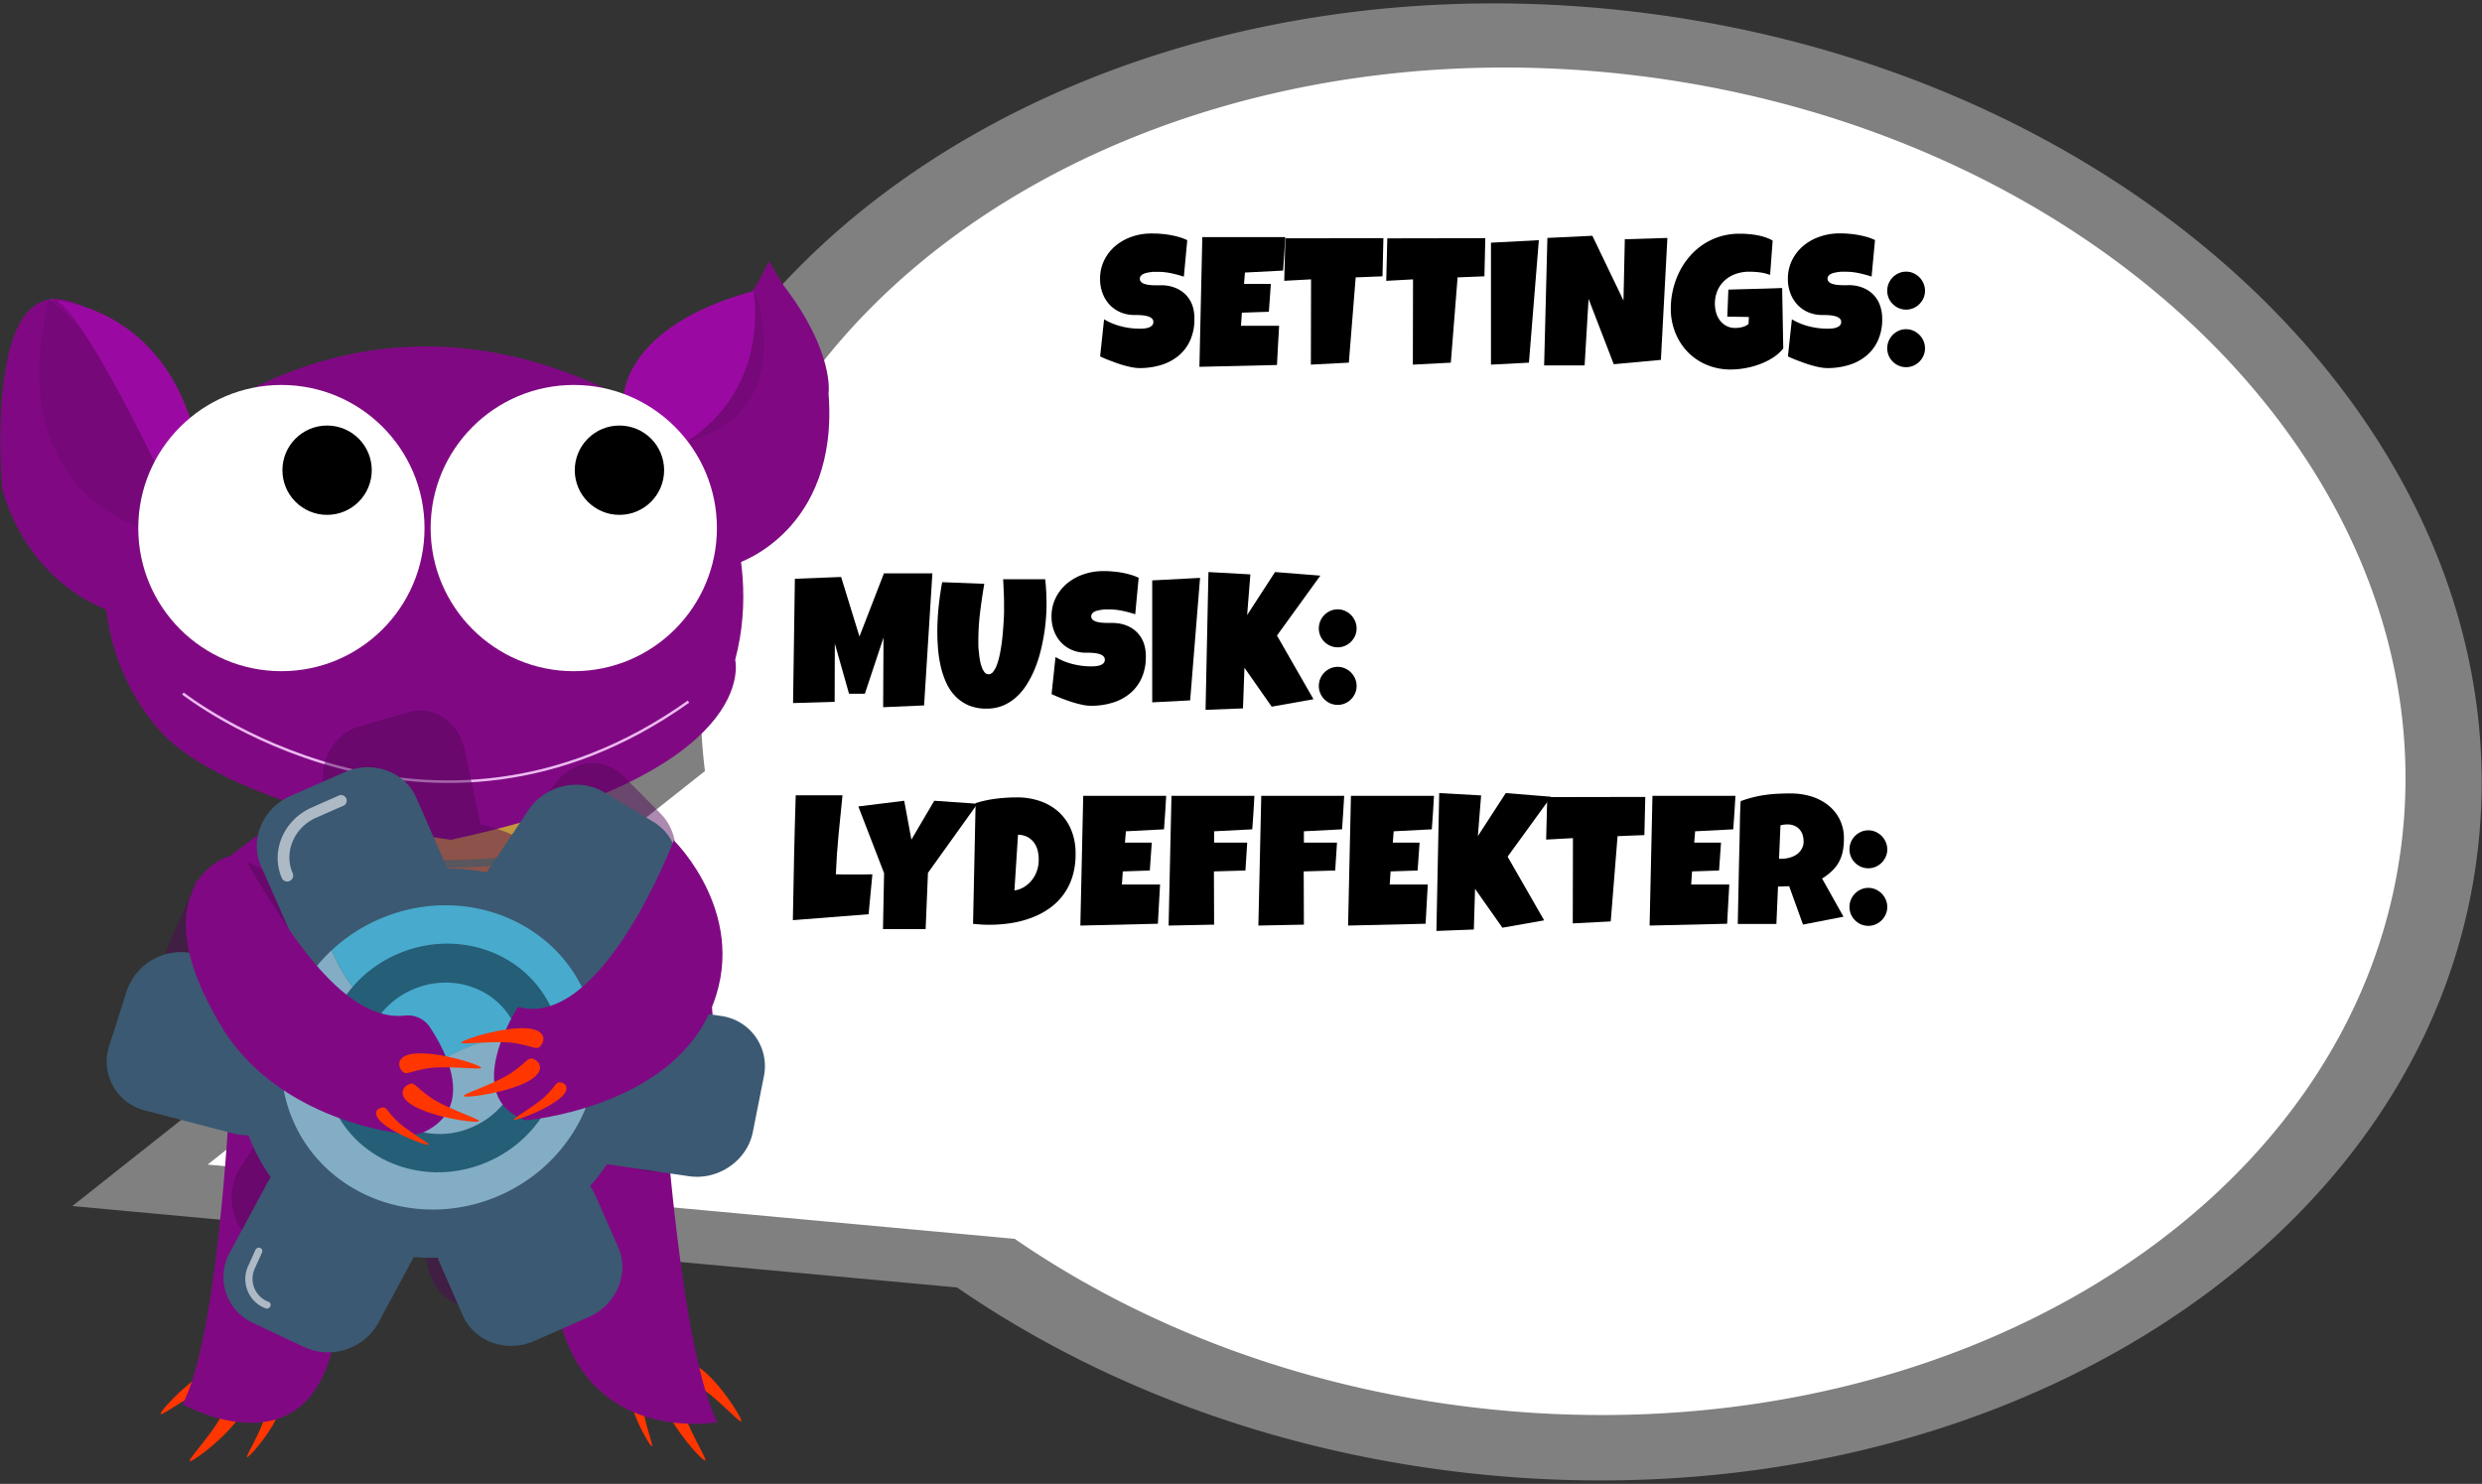 <svg xmlns="http://www.w3.org/2000/svg" width="970" height="580" viewBox="0 0 970 580"><rect x="0" y="0" width="970" height="580" fill="#333333" stroke="none"/><defs><style>.cls-1{fill:gray;}.cls-2{fill:#fff;}.cls-3{fill:#ff3600;}.cls-13,.cls-4{fill:#800983;}.cls-17,.cls-5{fill:#500754;}.cls-5{opacity:0.2;}.cls-6{fill:#e7e21a;}.cls-10,.cls-11,.cls-12,.cls-15,.cls-7,.cls-8,.cls-9{fill:none;stroke-miterlimit:10;}.cls-10,.cls-11,.cls-7,.cls-8,.cls-9{stroke:#20ee6a;}.cls-7{stroke-width:4px;}.cls-10,.cls-11,.cls-12,.cls-7,.cls-8,.cls-9{opacity:0.75;}.cls-9{stroke-width:5px;}.cls-10{stroke-width:2px;}.cls-11{stroke-width:3px;}.cls-12{stroke:#1be800;stroke-width:6px;}.cls-13{opacity:0.35;}.cls-14{fill:#9a0aa2;}.cls-15{stroke:#edbaf1;}.cls-16{opacity:0.47;}.cls-18{opacity:0.58;}.cls-19{fill:#3b5972;}.cls-20{fill:#83adc4;}.cls-21{fill:#48aacc;}.cls-22{fill:#255e77;}</style></defs><title>settings_menu</title><g id="setting"><path class="cls-1" d="M637.9,4.48C437.07-18.87,259.41,90,241.08,247.73a229.26,229.26,0,0,0,.25,55l-3.91,3.1L28.27,471.42l265.62,24.44L374,503.23c54.43,37.48,122.25,63.55,197.49,72.29C772.34,598.87,950,490,968.34,332.27S838.72,27.82,637.9,4.48Z"/><path class="cls-2" d="M637.27,29.26C454.07,8,292,107.31,275.27,251.16a208.74,208.74,0,0,0,.24,50.22l-3.57,2.83-190.8,151,242.31,22.3,73.11,6.72c49.65,34.19,111.52,58,180.15,66,183.21,21.3,345.28-78.05,362-221.91S820.47,50.55,637.27,29.26Z"/><path d="M466.78,124.67a19.74,19.74,0,0,1-1.67,8.42,16.69,16.69,0,0,1-4.57,6,19.48,19.48,0,0,1-6.78,3.58,28.14,28.14,0,0,1-8.35,1.2,17.2,17.2,0,0,1-3.78-.46q-2.06-.45-4.17-1.14c-1.4-.46-2.76-1-4.06-1.48s-2.45-1-3.46-1.49l1.55-14.49a24.54,24.54,0,0,0,6.62,2.73,28.85,28.85,0,0,0,7.16.93c.44,0,1,0,1.62-.05a7.71,7.71,0,0,0,1.81-.32,3.76,3.76,0,0,0,1.45-.79,1.91,1.91,0,0,0,.6-1.51,1.64,1.64,0,0,0-.42-1.14,3.08,3.08,0,0,0-1.09-.78,6.37,6.37,0,0,0-1.51-.45,13.91,13.91,0,0,0-1.65-.23c-.54,0-1.05-.07-1.51-.07h-1.13a13.94,13.94,0,0,1-5.5-1.06,12.62,12.62,0,0,1-4.26-2.93,13.57,13.57,0,0,1-2.76-4.47,15.74,15.74,0,0,1-1-5.61,16.21,16.21,0,0,1,1.67-7.43A17.27,17.27,0,0,1,436.07,96a20.24,20.24,0,0,1,6.42-3.53A22.85,22.85,0,0,1,450,91.27c1.15,0,2.33,0,3.55.13a34.43,34.43,0,0,1,3.64.44,33.56,33.56,0,0,1,3.53.81A19.35,19.35,0,0,1,464,93.88l-1.33,14.27a42.72,42.72,0,0,0-5-1.35,24.73,24.73,0,0,0-5.12-.55l-1.18,0c-.48,0-1,0-1.51.1a15.27,15.27,0,0,0-1.6.27,6.76,6.76,0,0,0-1.44.47,2.91,2.91,0,0,0-1,.79,1.69,1.69,0,0,0-.35,1.16,1.67,1.67,0,0,0,.58,1.25,3.77,3.77,0,0,0,1.41.74,9.45,9.45,0,0,0,1.89.37c.7.07,1.38.11,2.06.12h1.9a12,12,0,0,1,1.44,0,14.35,14.35,0,0,1,5.06,1.2,11.77,11.77,0,0,1,3.82,2.71,11.4,11.4,0,0,1,2.39,4A15.41,15.41,0,0,1,466.78,124.67Z"/><path d="M502.29,92.68q-.21,3.3-.39,6.54t-.45,6.54l-14.91.77-.35,4.43h10.48l-.78,10.9-10.54.35-.36,5.13H499.9q-.21,3.87-.44,7.69c-.15,2.54-.29,5.09-.4,7.64l-30.31.71,1.13-50.7Z"/><path d="M540.65,93.1,540.3,108l-10.48.42-2.67,33.33-14.84.77.07-33.33-10.48.57.43-16.6Z"/><path d="M580.48,93.1,580.13,108l-10.48.42L567,141.76l-14.84.77.07-33.33-10.47.57.42-16.6Z"/><path d="M601.4,93.88l-3.87,47.88-14.84.77V94.86Z"/><path d="M651.64,93l-2.54,47.67-18.42,1.69-9.84-25.52-1.55,26H603.47L604.74,93l17.58-.84,12.16,25.31L635,93.52Z"/><path d="M696.92,136.2a16.48,16.48,0,0,1-4.08,3.63,27,27,0,0,1-5.2,2.56,33.08,33.08,0,0,1-5.7,1.53,32.36,32.36,0,0,1-5.55.51A23.68,23.68,0,0,1,667,142.6a22.4,22.4,0,0,1-7.4-5,23.22,23.22,0,0,1-4.87-7.58,24.86,24.86,0,0,1-1.76-9.39,32.41,32.41,0,0,1,3.39-14.43,29.07,29.07,0,0,1,4-6,26,26,0,0,1,5.35-4.7,25.44,25.44,0,0,1,6.54-3.06,25.93,25.93,0,0,1,7.59-1.09c1,0,2.09,0,3.24.13a32.91,32.91,0,0,1,3.42.42,23.16,23.16,0,0,1,3.33.83,15.22,15.22,0,0,1,2.95,1.3l-1,13.43a17.62,17.62,0,0,0-4.06-1,33.78,33.78,0,0,0-4.09-.26,15.81,15.81,0,0,0-5.26.86,12.56,12.56,0,0,0-4.25,2.48,11.76,11.76,0,0,0-2.87,3.94,13.34,13.34,0,0,0-.56,8.77,9.27,9.27,0,0,0,1.49,3,7.69,7.69,0,0,0,2.5,2.13,7.16,7.16,0,0,0,3.46.81,11.73,11.73,0,0,0,2.76-.35,6.18,6.18,0,0,0,2.45-1.2l.14-2.74-8.44-.14.42-10.55c3.49-.12,7-.21,10.48-.3s7-.19,10.54-.33Z"/><path d="M735.59,124.67a19.89,19.89,0,0,1-1.67,8.42,16.8,16.8,0,0,1-4.57,6,19.61,19.61,0,0,1-6.79,3.58,28.14,28.14,0,0,1-8.35,1.2,17.34,17.34,0,0,1-3.78-.46,42.39,42.39,0,0,1-4.16-1.14c-1.41-.46-2.76-1-4.06-1.48s-2.46-1-3.47-1.49l1.55-14.49a24.47,24.47,0,0,0,6.63,2.73,28.77,28.77,0,0,0,7.15.93c.45,0,1,0,1.62-.05a7.62,7.62,0,0,0,1.81-.32,3.88,3.88,0,0,0,1.46-.79,1.91,1.91,0,0,0,.6-1.51,1.64,1.64,0,0,0-.42-1.14,3.27,3.27,0,0,0-1.09-.78,6.46,6.46,0,0,0-1.52-.45,13.91,13.91,0,0,0-1.65-.23c-.54,0-1-.07-1.51-.07h-1.13a14,14,0,0,1-5.5-1.06,12.48,12.48,0,0,1-4.25-2.93,13.57,13.57,0,0,1-2.76-4.47,15.53,15.53,0,0,1-1-5.61,16.21,16.21,0,0,1,1.67-7.43A17.43,17.43,0,0,1,704.88,96a20,20,0,0,1,6.42-3.53,22.84,22.84,0,0,1,7.48-1.24c1.15,0,2.34,0,3.55.13a34.11,34.11,0,0,1,3.64.44,33.74,33.74,0,0,1,3.54.81,20,20,0,0,1,3.27,1.23l-1.34,14.27a41.69,41.69,0,0,0-5-1.35,24.64,24.64,0,0,0-5.11-.55l-1.18,0c-.48,0-1,0-1.51.1a15.27,15.27,0,0,0-1.6.27,7,7,0,0,0-1.45.47,2.78,2.78,0,0,0-1,.79,1.8,1.8,0,0,0,.22,2.41,3.93,3.93,0,0,0,1.41.74,9.55,9.55,0,0,0,1.9.37c.69.07,1.38.11,2,.12h1.9a11.87,11.87,0,0,1,1.44,0,14.41,14.41,0,0,1,5.07,1.2,11.62,11.62,0,0,1,3.81,2.71,11.4,11.4,0,0,1,2.39,4A15.41,15.41,0,0,1,735.59,124.67Z"/><path d="M752.32,113.63a7.11,7.11,0,0,1-.59,2.89,7.79,7.79,0,0,1-1.6,2.33,7.58,7.58,0,0,1-2.34,1.59,7.19,7.19,0,0,1-2.85.58,7.26,7.26,0,0,1-2.88-.58,7.58,7.58,0,0,1-2.34-1.59,7.23,7.23,0,0,1-1.58-2.33,7.11,7.11,0,0,1-.58-2.89,7.48,7.48,0,0,1,2.16-5.25,7.78,7.78,0,0,1,2.34-1.6,6.94,6.94,0,0,1,2.88-.6,6.87,6.87,0,0,1,2.85.6,7.59,7.59,0,0,1,3.94,4A7.31,7.31,0,0,1,752.32,113.63Zm0,22.5a7.11,7.11,0,0,1-.59,2.89,7.79,7.79,0,0,1-1.6,2.33,7.58,7.58,0,0,1-2.34,1.59,7.19,7.19,0,0,1-2.85.58,7.26,7.26,0,0,1-2.88-.58,7.58,7.58,0,0,1-2.34-1.59,7.23,7.23,0,0,1-1.58-2.33,7.11,7.11,0,0,1-.58-2.89,7.48,7.48,0,0,1,2.16-5.25,7.78,7.78,0,0,1,2.34-1.6,6.94,6.94,0,0,1,2.88-.6,6.87,6.87,0,0,1,2.85.6,7.59,7.59,0,0,1,3.94,4A7.31,7.31,0,0,1,752.32,136.13Z"/><path d="M364.39,224.12l-3.24,51.61-16,.7.14-27.21L338,271.16h-6.19l-5.55-19.62-.07,22.78-16.25.49.71-48.58,18.07-.71,7.17,23.28,9.56-24.68Z"/><path d="M409,236.28c0,1.74-.08,3.65-.25,5.73s-.43,4.25-.81,6.47-.86,4.48-1.45,6.77a49.1,49.1,0,0,1-2.24,6.59,38.59,38.59,0,0,1-3.11,5.92,22.83,22.83,0,0,1-4.08,4.82,18.07,18.07,0,0,1-5.15,3.24,16.52,16.52,0,0,1-6.33,1.17,17.68,17.68,0,0,1-7.08-1.31,16,16,0,0,1-5.15-3.56,18.83,18.83,0,0,1-3.52-5.2,33.27,33.27,0,0,1-2.14-6.29,47.77,47.77,0,0,1-1.07-6.79q-.3-3.47-.3-6.66a97.88,97.88,0,0,1,.49-9.83c.33-3.26.8-6.53,1.41-9.79l16.45.64q-.94,5.52-1.63,11.09a91,91,0,0,0-.69,11.2c0,.39,0,1,0,1.77s.1,1.67.2,2.64.22,2,.4,3a17.18,17.18,0,0,0,.72,2.79,7.51,7.51,0,0,0,1.11,2.08,1.93,1.93,0,0,0,1.53.8,2.36,2.36,0,0,0,1.83-1,9.07,9.07,0,0,0,1.42-2.59,25.32,25.32,0,0,0,1.07-3.72c.31-1.41.56-2.87.78-4.4s.38-3,.51-4.57.23-2.94.31-4.25.14-2.48.16-3.48,0-1.76,0-2.25c0-1.83,0-3.65-.09-5.47s-.15-3.63-.27-5.43h16.46Q409,231.28,409,236.28Z"/><path d="M447.81,256.67a19.89,19.89,0,0,1-1.67,8.42,16.8,16.8,0,0,1-4.57,6,19.48,19.48,0,0,1-6.78,3.58,28.18,28.18,0,0,1-8.35,1.2,17.2,17.2,0,0,1-3.78-.46q-2.06-.45-4.17-1.14c-1.41-.46-2.76-.95-4.06-1.48s-2.45-1-3.46-1.49l1.54-14.49a24.74,24.74,0,0,0,6.63,2.73,28.85,28.85,0,0,0,7.16.93c.44,0,1,0,1.61-.05a7.53,7.53,0,0,0,1.81-.32,3.81,3.81,0,0,0,1.46-.79,1.91,1.91,0,0,0,.6-1.51,1.64,1.64,0,0,0-.42-1.14,3.17,3.17,0,0,0-1.09-.78,6.52,6.52,0,0,0-1.51-.45,14.36,14.36,0,0,0-1.66-.23c-.53,0-1-.07-1.51-.07h-1.12a13.94,13.94,0,0,1-5.5-1.06,12.52,12.52,0,0,1-4.26-2.93,13.57,13.57,0,0,1-2.76-4.47,15.74,15.74,0,0,1-1-5.61,16.09,16.09,0,0,1,1.67-7.43A17.27,17.27,0,0,1,417.1,228a20.14,20.14,0,0,1,6.42-3.53,22.85,22.85,0,0,1,7.49-1.24c1.14,0,2.33,0,3.55.13a34.64,34.64,0,0,1,7.17,1.25,19.35,19.35,0,0,1,3.27,1.23l-1.34,14.27a41.69,41.69,0,0,0-5-1.35,24.56,24.56,0,0,0-5.11-.55l-1.18,0c-.48,0-1,0-1.51.1a15.27,15.27,0,0,0-1.6.27,6.76,6.76,0,0,0-1.44.47,2.91,2.91,0,0,0-1,.79,1.82,1.82,0,0,0,.23,2.41,3.8,3.8,0,0,0,1.4.74,9.7,9.7,0,0,0,1.9.37c.69.07,1.38.11,2.06.12s1.31,0,1.9,0a12,12,0,0,1,1.44.05,14.41,14.41,0,0,1,5.06,1.2,11.62,11.62,0,0,1,3.81,2.71,11.42,11.42,0,0,1,2.4,4A15.41,15.41,0,0,1,447.81,256.67Z"/><path d="M469,225.88l-3.87,47.88-14.83.77V226.86Z"/><path d="M516,225l-16.94,23.42,14.27,24.89L497,276.22,486.34,261l-.56,15.89-14.63.57,1.13-53.86,16.38.91-1.26,15.89,10.9-16.8Z"/><path d="M530.18,245.63a7,7,0,0,1-.6,2.89,7.57,7.57,0,0,1-3.93,3.92,7.19,7.19,0,0,1-2.85.58,7.26,7.26,0,0,1-2.88-.58,7.58,7.58,0,0,1-2.34-1.59,7.23,7.23,0,0,1-1.58-2.33,7.11,7.11,0,0,1-.58-2.89,7.48,7.48,0,0,1,2.16-5.25,7.78,7.78,0,0,1,2.34-1.6,6.94,6.94,0,0,1,2.88-.6,6.87,6.87,0,0,1,2.85.6,7.78,7.78,0,0,1,2.34,1.6,7.65,7.65,0,0,1,1.59,2.37A7.15,7.15,0,0,1,530.18,245.63Zm0,22.5a7,7,0,0,1-.6,2.89,7.57,7.57,0,0,1-3.93,3.92,7.19,7.19,0,0,1-2.85.58,7.26,7.26,0,0,1-2.88-.58,7.58,7.58,0,0,1-2.34-1.59A7.23,7.23,0,0,1,516,271a7.11,7.11,0,0,1-.58-2.89,7.48,7.48,0,0,1,2.16-5.25,7.78,7.78,0,0,1,2.34-1.6,6.94,6.94,0,0,1,2.88-.6,6.87,6.87,0,0,1,2.85.6,7.78,7.78,0,0,1,2.34,1.6,7.65,7.65,0,0,1,1.59,2.37A7.15,7.15,0,0,1,530.18,268.13Z"/><path d="M340.94,341.74l-1.48,15.61-29.6,2.32q.21-12.27.47-24.4t.65-24.4h18.28q-.79,7.69-1.54,15.38t-1.06,15.49c1.1,0,2.19.07,3.27.07h3.27c1.31,0,2.6,0,3.87,0S339.62,341.74,340.94,341.74Z"/><path d="M382,314.17l-19.34,27-.91,22H345.08l.43-21.86-10.06-26.09L353.38,313l2.81,15.19L365.12,313Z"/><path d="M420.35,333.86a29.22,29.22,0,0,1-1.26,8.88,24.29,24.29,0,0,1-3.53,7,24,24,0,0,1-5.4,5.29,30.78,30.78,0,0,1-6.86,3.64,40.38,40.38,0,0,1-7.92,2.11,53.31,53.31,0,0,1-8.64.68c-1.1,0-2.17,0-3.23-.08s-2.13-.15-3.23-.27l1-47.18a44.27,44.27,0,0,1,8-1.74,65.89,65.89,0,0,1,8.14-.51,27.2,27.2,0,0,1,9.25,1.52,20.9,20.9,0,0,1,7.28,4.35,19.78,19.78,0,0,1,4.76,7A24,24,0,0,1,420.35,333.86Zm-14.41,2.25a14.19,14.19,0,0,0-.4-3.65,8.86,8.86,0,0,0-1.45-3.12,7.58,7.58,0,0,0-2.54-2.18,8.45,8.45,0,0,0-3.7-.89l-1.4,21.8a10.24,10.24,0,0,0,3.83-1.39,11.83,11.83,0,0,0,4.9-6.12,13.05,13.05,0,0,0,.76-4Z"/><path d="M455.76,311.08q-.21,3.3-.39,6.54t-.46,6.54l-14.9.77-.36,4.43h10.48l-.77,10.9-10.55.35-.35,5.13h14.91q-.21,3.87-.44,7.69c-.16,2.54-.29,5.09-.41,7.64l-30.3.71,1.12-50.7Z"/><path d="M490.24,311.08c-.14,2.2-.26,4.38-.38,6.54s-.27,4.34-.46,6.54l-14.91.77v4.43h12.94l-.7,10.9-12.31.35.07,20.81-17.78.36,1.12-50.7Z"/><path d="M525.33,311.08q-.21,3.3-.39,6.54c-.11,2.16-.27,4.34-.45,6.54l-14.91.77v4.43h12.94l-.7,10.9-12.31.35.07,20.81-17.79.36,1.13-50.7Z"/><path d="M560.42,311.08q-.21,3.3-.39,6.54t-.46,6.54l-14.9.77-.35,4.43h10.47l-.77,10.9-10.55.35-.35,5.13H558q-.21,3.87-.44,7.69c-.16,2.54-.29,5.09-.41,7.64l-30.3.71,1.12-50.7Z"/><path d="M606.19,311.43l-17,23.42,14.28,24.89-16.31,2.88-10.69-15.19L576,363.32l-14.63.57L562.46,310l16.38.91-1.27,15.89,10.9-16.8Z"/><path d="M643,311.5l-.35,14.91-10.48.42-2.67,33.33-14.84.77.07-33.33-10.47.57.42-16.6Z"/><path d="M678.23,311.08c-.15,2.2-.27,4.38-.39,6.54s-.27,4.34-.46,6.54l-14.9.77-.36,4.43H672.6l-.77,10.9-10.55.35-.35,5.13h14.9q-.21,3.87-.43,7.69c-.16,2.54-.29,5.09-.41,7.64l-30.3.71,1.12-50.7Z"/><path d="M720.62,327.89a23.78,23.78,0,0,1-.47,5,15.18,15.18,0,0,1-1.5,4.1A14.25,14.25,0,0,1,716,340.4a23.3,23.3,0,0,1-3.9,3l8.36,14.91-15.82,3.09-5.41-15-4.36.14-.63,14.62H679.14q.18-8,.33-16t.37-16q.07-4,.14-8t.28-8a45.78,45.78,0,0,1,4.86-1.51,44.47,44.47,0,0,1,4.79-.93c1.61-.23,3.24-.38,4.89-.46s3.35-.12,5.08-.12a27.44,27.44,0,0,1,7.75,1.1,20.08,20.08,0,0,1,6.63,3.33,16.53,16.53,0,0,1,4.62,5.52A16.29,16.29,0,0,1,720.62,327.89ZM704.87,329a8.66,8.66,0,0,0-.4-2.71,5.89,5.89,0,0,0-1.2-2.12,5.42,5.42,0,0,0-2-1.41,6.94,6.94,0,0,0-2.76-.51,10.43,10.43,0,0,0-1.38.09,9.65,9.65,0,0,0-1.3.26l-.56,13.08h.84a12.69,12.69,0,0,0,3.08-.39,9,9,0,0,0,2.81-1.19,6.43,6.43,0,0,0,2-2.08A5.55,5.55,0,0,0,704.87,329Z"/><path d="M737.57,332a7,7,0,0,1-.6,2.89,7.64,7.64,0,0,1-3.94,3.92,7.18,7.18,0,0,1-2.84.58,7.28,7.28,0,0,1-2.89-.58,7.6,7.6,0,0,1-3.92-3.92,7.28,7.28,0,0,1-.58-2.89,7.43,7.43,0,0,1,2.17-5.25,7.61,7.61,0,0,1,2.33-1.6,7,7,0,0,1,2.89-.6,6.86,6.86,0,0,1,2.84.6,7.78,7.78,0,0,1,2.34,1.6,7.68,7.68,0,0,1,1.6,2.37A7.15,7.15,0,0,1,737.57,332Zm0,22.5a7,7,0,0,1-.6,2.89,7.64,7.64,0,0,1-3.94,3.92,7.18,7.18,0,0,1-2.84.58,7.28,7.28,0,0,1-2.89-.58,7.6,7.6,0,0,1-3.92-3.92,7.28,7.28,0,0,1-.58-2.89,7.43,7.43,0,0,1,2.17-5.25,7.61,7.61,0,0,1,2.33-1.6,7,7,0,0,1,2.89-.6,6.86,6.86,0,0,1,2.84.6,7.78,7.78,0,0,1,2.34,1.6,7.68,7.68,0,0,1,1.6,2.37A7.15,7.15,0,0,1,737.57,354.53Z"/><path class="cls-3" d="M106.22,547.07c2.15-.51,5.06,1.09,1.28,8.36-3.67,7.11-11.15,15.35-11,14s5.57-10.12,6.89-15.48S103.87,547.63,106.22,547.07Z"/><path class="cls-3" d="M91.55,537.54c.27-3-2.46-6.84-11.6-1.06C71,542.1,61.25,553,63,552.72c1.6-.12,12.67-8.46,19.69-10.72C89.88,539.55,91.23,540.79,91.55,537.54Z"/><path class="cls-3" d="M92.33,544.23c3,0,6.53,3.19-.22,11.64-6.57,8.28-18.5,16.77-18,15.06.3-1.58,9.81-11.67,12.82-18.4C90.15,545.67,89.06,544.19,92.33,544.23Z"/><path class="cls-3" d="M249.83,542.34c-1.93-.87-5,.1-2.74,7.64,2.15,7.37,7.68,16.51,7.79,15.25s-3.39-10.56-3.64-15.85S251.94,543.31,249.83,542.34Z"/><path class="cls-3" d="M265.39,536.06c.3-2.86,3.57-6,11.12,1.14,7.39,6.93,14.57,19,13,18.41-1.48-.41-10.38-10.31-16.57-13.72C266.6,538.27,265.1,539.19,265.39,536.06Z"/><path class="cls-3" d="M263.43,542.22c-2.83-.5-6.73,1.81-1.93,11,4.67,9,14.34,19.2,14.19,17.49,0-1.54-7.09-12.79-8.69-19.68C265.22,544,266.52,542.78,263.43,542.22Z"/><path class="cls-4" d="M258,407.61c7.64,9.7,15.18,16.37,22.27,20.91-.07-4.92-.19-9.84-.43-14.76-.47-9.39-1.76-18.7-2-28.09-.47-15.57,1.4-35.12-8.79-48.22a5.26,5.26,0,0,1-1.11-2.69A344.53,344.53,0,0,0,231,312.89L198.45,472.66c0,.67,18.9,36.15,18.9,36.15,9.11,56.92,63,47.09,63,47.09C264.14,523.37,258,407.61,258,407.61Z"/><path class="cls-4" d="M138.52,474.36,118.21,312.89s-17,13.35-41.88,32c1,28.35-13,56.08-5.26,83.41A96.67,96.67,0,0,0,90.81,409S86.92,519.56,71.33,548.9c0,0,56.16,31.59,60.75-37.19C132.08,511.71,148.58,480.54,138.52,474.36Z"/><path id="skygge_mave" class="cls-5" d="M116.94,311c1.9,2.49-29.46,141.29,50.56,148.17,101.57,8.73,62.25-150.26,62.25-150.26Z"/><path id="mave" class="cls-6" d="M121.38,310.89S89.14,460.7,167.22,459.24C255.29,457.6,222.9,309,222.9,309Z"/><path class="cls-7" d="M134,344.08s28.32,6.58,77.39,0"/><path class="cls-8" d="M134,356s26.21,1.31,71.64,0"/><path class="cls-9" d="M136.18,364.45s27,4.28,73.74,0"/><path class="cls-8" d="M138.37,392.33s25.92,6.58,70.82,0"/><path class="cls-10" d="M132.53,403.19s27.28,4.28,74.56,0"/><path class="cls-11" d="M132.53,414.26s28.32,6.58,77.39,0"/><path class="cls-12" d="M137.64,426.29s21.67,2.3,59.22,0"/><path class="cls-10" d="M146.42,434s18.69,6.58,51.07,0"/><path class="cls-10" d="M131.79,374.68s25.42,4.28,69.45,0"/><path class="cls-11" d="M132.53,382.09s28.32,6.58,77.39,0"/><path id="striber" class="cls-11" d="M131.79,334.56s30.75,7.14,84,0"/><path class="cls-4" d="M50.5,187.61C64.67,172.24,152,87,273.83,173.89c0,0,25.39,39.18,13.49,84,0,0,11.11,44-111.09,70.36,0,0-76.18-9.59-109.5-38.38,0,0-41.27-34.38-19.8-100.15C47.37,188.34,49.54,188.64,50.5,187.61Z"/><path class="cls-13" d="M119.8,310.89s27.14,22.36,103.28,0c0,0-5.59,41.13-41.29,41.13C181.79,352,119.89,357.57,119.8,310.89Z"/><path class="cls-4" d="M41.38,238.27C8.1,224.5.86,190.93.86,190.93s-6.34-69.83,18.26-73.79,56.37,50,56.37,50l-12.44,18.6Z"/><path class="cls-5" d="M62.76,185.38l-8.13,20.74s-53.77-15.19-35.51-89C19.12,117.14,50.06,138.56,62.76,185.38Z"/><path class="cls-14" d="M75.46,167.13l-12.7,18.25s-34.92-73.8-43.64-68.24C19.12,117.14,61.17,117.93,75.46,167.13Z"/><path class="cls-4" d="M243.69,158.55s44.24,12.11,44.24,61.74c0,0,40.05-12.42,35.88-66.52,0,0,2.5-15.91-17.53-42.16l-5.84-9.55s-7.51,17.5-13.35,17.5C278.74,119.56,242.86,136.27,243.69,158.55Z"/><path class="cls-5" d="M295.26,114s17.46,47.61-27,58.72Z"/><path class="cls-14" d="M243.68,155.22s0-27.77,50.8-41.45c0,0,7.28,37.29-26.2,58.91C268.28,172.68,257.17,158.4,243.68,155.22Z"/><circle class="cls-2" cx="109.97" cy="206.41" r="55.94"/><circle cx="127.83" cy="183.79" r="17.46"/><circle class="cls-2" cx="224.24" cy="206.41" r="55.94"/><circle cx="242.09" cy="183.79" r="17.46"/><path class="cls-15" d="M71.49,271.08s96,75.38,197.58,3.17"/><g class="cls-16"><path class="cls-17" d="M269.36,397.35l-28.07-10.78h0a85,85,0,0,0-1.39-9c-.39-1.82-.83-3.6-1.32-5.36L259.19,347c6.88-8.41,6.47-21.4-.91-28.86l-14.5-14.67c-7.37-7.46-19-6.68-25.92,1.74l-17.34,21.2a61.45,61.45,0,0,0-12.75-4.13L181.58,293c-2.3-10.89-12.22-17.46-22.05-14.62L140.22,284c-9.82,2.84-16,14.07-13.67,24.95l6.1,28.85A74.68,74.68,0,0,0,121.59,350l-21.77-11.6c-9-4.8-20.1-.4-24.63,9.77l-8.91,20c-4.54,10.17-.87,22.42,8.14,27.22l27.83,14.82a16.29,16.29,0,0,0,4.82,1.68c.22,1.32.46,2.63.74,3.94A79.3,79.3,0,0,0,112,429.48a18.5,18.5,0,0,0-1.29,1.73L94.27,455.69c-6.11,9.12-4.55,22,3.48,28.56l15.77,12.95c8,6.58,19.59,4.51,25.71-4.6l15.33-22.86a62.27,62.27,0,0,0,7.89,1.83,22.46,22.46,0,0,0,.39,2.55l4.52,21.4c2.3,10.88,12.22,17.46,22,14.62l19.31-5.59c9.82-2.85,16-14.07,13.67-25l-4.52-21.39a21.86,21.86,0,0,0-1.26-4,75.38,75.38,0,0,0,6.84-7.33L249.74,457c9.47,3.63,20.07-2.1,23.57-12.74l6.89-20.93C283.7,412.67,278.82,401,269.36,397.35Z"/><path class="cls-17" d="M145.43,347.92c-.13-.61-.25-1.23-.36-1.84-18,13.76-27.58,38.8-22.38,63.42,6.68,31.58,35.2,50.49,63.71,42.24,25.42-7.36,42.25-33.84,40.85-61.89a56.4,56.4,0,0,1-11.44,4.74C184.32,403.7,152.81,382.8,145.43,347.92Z"/><path class="cls-17" d="M162.21,337.38a52,52,0,0,0-17.14,8.7c.11.61.23,1.23.36,1.84,7.38,34.88,38.89,55.78,70.38,46.67a56.4,56.4,0,0,0,11.44-4.74,65.6,65.6,0,0,0-1.33-10.23C219.24,348,190.72,329.13,162.21,337.38Z"/><ellipse class="cls-17" cx="175.39" cy="395" rx="44.48" ry="39.78" transform="translate(-237.04 524.16) rotate(-83.45)"/><path class="cls-17" d="M201.65,391.6a33.9,33.9,0,0,0-.58-4c-3.33-15.72-17.53-25.14-31.72-21s-23,20.18-19.68,35.9a29.88,29.88,0,0,0,4.88,11.24,48.92,48.92,0,0,1,27.81-20.7A46,46,0,0,1,201.65,391.6Z"/><path class="cls-17" d="M181.39,423.55c13-3.76,21.48-17.57,20.26-31.95a46,46,0,0,0-19.29,1.46,48.92,48.92,0,0,0-27.81,20.7C160.69,422.35,171,426.55,181.39,423.55Z"/><g class="cls-18"><path class="cls-17" d="M135.12,316.62a1.91,1.91,0,0,1-2.37-1.57c-2.33-11,3.87-22.34,13.82-25.22l9.54-2.76a1.92,1.92,0,0,1,2.37,1.57,2.28,2.28,0,0,1-1.47,2.68l-9.54,2.76c-7.84,2.27-12.72,11.18-10.88,19.86A2.27,2.27,0,0,1,135.12,316.62Z"/></g><g class="cls-18"><path class="cls-17" d="M104.53,479.18a1.16,1.16,0,0,1-1.68.44c-5.25-3.69-6.72-11.53-3.27-17.48l3.3-5.69a1.15,1.15,0,0,1,1.67-.44,1.43,1.43,0,0,1,.35,1.86l-3.3,5.7c-2.71,4.68-1.55,10.85,2.58,13.76A1.42,1.42,0,0,1,104.53,479.18Z"/></g></g><path class="cls-19" d="M281.68,397.1l-34.19-5h0a71.85,71.85,0,0,0-3.14-8.57c-.75-1.72-1.57-3.39-2.44-5l19.46-29a19.79,19.79,0,0,0-6-28.27l-19.22-11.55c-9.77-5.88-23.09-2.78-29.58,6.88L190.23,341a81.23,81.23,0,0,0-15.4-1.53L162.69,311.8c-4.51-10.26-17.06-14.76-27.9-10l-21.31,9.36c-10.83,4.76-16,17.06-11.5,27.32l12,27.21a81,81,0,0,0-10.67,14.22l-27.07-7.07a22.42,22.42,0,0,0-26.72,14.54l-6.86,21.48a19.71,19.71,0,0,0,14,25.2l34.61,9a21.73,21.73,0,0,0,5.85.7c.47,1.25,1,2.5,1.52,3.73a71.52,71.52,0,0,0,7.15,12.64,20.45,20.45,0,0,0-1.19,2l-14.75,27.4A19.7,19.7,0,0,0,98.69,517l20.39,9.62a22.43,22.43,0,0,0,28.85-9.67l13.77-25.58a82,82,0,0,0,9.42.22A18.89,18.89,0,0,0,172,494l8.86,20.17c4.51,10.27,17.07,14.77,27.91,10l21.3-9.36c10.84-4.77,16-17.06,11.51-27.32l-8.87-20.18a18.8,18.8,0,0,0-2.13-3.68,81.37,81.37,0,0,0,6.64-8.59l32,4.71c11.52,1.69,22.77-6.08,25-17.27l4.36-22A19.78,19.78,0,0,0,281.68,397.1Z"/><path class="cls-20" d="M130.4,373.12c-.26-.57-.5-1.15-.73-1.73-18.38,17.15-25.18,43.74-15,66.95,13.09,29.79,49.19,42.73,80.65,28.91,28-12.32,42.92-41.78,36.52-69.13a72.57,72.57,0,0,1-12.38,6.94C184.74,420.33,144.85,406,130.4,373.12Z"/><path class="cls-21" d="M147.94,359.39a65.19,65.19,0,0,0-18.27,12c.23.58.47,1.16.73,1.73,14.45,32.91,54.34,47.21,89.08,31.94a72.57,72.57,0,0,0,12.38-6.94,56,56,0,0,0-3.27-9.82C215.5,358.51,179.4,345.57,147.94,359.39Z"/><ellipse class="cls-22" cx="172.96" cy="413.53" rx="46.75" ry="44.28" transform="translate(-151.74 104.51) rotate(-23.72)"/><path class="cls-21" d="M202.65,405a28.39,28.39,0,0,0-1.34-3.78c-6.52-14.83-24.49-21.27-40.15-14.39s-23.07,24.47-16.55,39.3a27.66,27.66,0,0,0,7.54,10.1c5.19-10.51,15.23-20.1,28.52-25.94A62.56,62.56,0,0,1,202.65,405Z"/><path class="cls-20" d="M184.75,440.47c14.35-6.3,21.77-21.6,17.9-35.52a62.56,62.56,0,0,0-22,5.29c-13.29,5.84-23.33,15.43-28.52,25.94A31.09,31.09,0,0,0,184.75,440.47Z"/><g class="cls-18"><path class="cls-2" d="M113.17,344.35a2.26,2.26,0,0,1-3-1.07c-4.57-10.41.65-22.79,11.63-27.62L132.32,311a2.19,2.19,0,1,1,1.77,4l-10.53,4.62c-8.65,3.8-12.75,13.56-9.15,21.74A2.26,2.26,0,0,1,113.17,344.35Z"/></g><g class="cls-18"><path class="cls-2" d="M105.64,510.63a1.47,1.47,0,0,1-1.85.77A12.2,12.2,0,0,1,97,494.83l2.83-6.27a1.49,1.49,0,0,1,1.86-.77,1.31,1.31,0,0,1,.72,1.77l-2.83,6.27a9.6,9.6,0,0,0,5.32,13A1.29,1.29,0,0,1,105.64,510.63Z"/></g><path class="cls-4" d="M263.32,328.45s-28,74.2-60.88,65.13c0,0-23.1,35.36,3.18,44.32,0,0,54.63-4.64,71.64-42S263.32,328.45,263.32,328.45Z"/><path class="cls-4" d="M96.33,336.9c12.3,20,35.89,62.92,61.9,60.06a10.32,10.32,0,0,1,9.76,4.5c6.77,10.23,17.54,31.51-2.17,41a9.94,9.94,0,0,1-4.74.93c-12-.5-54.4-8.37-74.75-42.5C72.19,377.18,69,358.62,76.82,345,80.71,338.23,92.26,330.26,96.33,336.9Z"/><path class="cls-3" d="M148.83,433c-2.05.58-3.75,3.3,2.85,7.65,6.44,4.27,16.61,7.71,15.88,6.67-.57-1-9.45-5.92-13.08-9.82C150.67,433.58,151.08,432.41,148.83,433Z"/><path class="cls-3" d="M156.73,418.11c-1.64-2.39-1.14-6.92,9.28-6.34,10.18.53,23.53,5.16,21.91,5.74-1.4.64-14.66-1.19-21.64.21C159.08,419,158.53,420.7,156.73,418.11Z"/><path class="cls-3" d="M159.21,424.11c-2.5,1.46-4,5.76,5.65,9.72,9.43,3.89,23.48,5.45,22.26,4.23-1-1.18-13.75-5.23-19.45-9.49C161.73,424.3,162,422.54,159.21,424.11Z"/><path class="cls-3" d="M219.56,423.2c2.05.59,3.75,3.3-2.85,7.66-6.44,4.27-16.61,7.7-15.88,6.66.57-1,9.45-5.92,13.08-9.82C217.72,423.76,217.31,422.58,219.56,423.2Z"/><path class="cls-3" d="M211.67,408.28c1.63-2.39,1.13-6.92-9.29-6.34-10.18.54-23.53,5.17-21.91,5.74,1.41.65,14.66-1.19,21.64.21C209.31,409.19,209.87,410.87,211.67,408.28Z"/><path class="cls-3" d="M209.18,414.29c2.5,1.45,4,5.75-5.65,9.71-9.43,3.89-23.48,5.45-22.26,4.24,1-1.19,13.75-5.23,19.45-9.49C206.66,414.48,206.44,412.72,209.18,414.29Z"/></g></svg>
